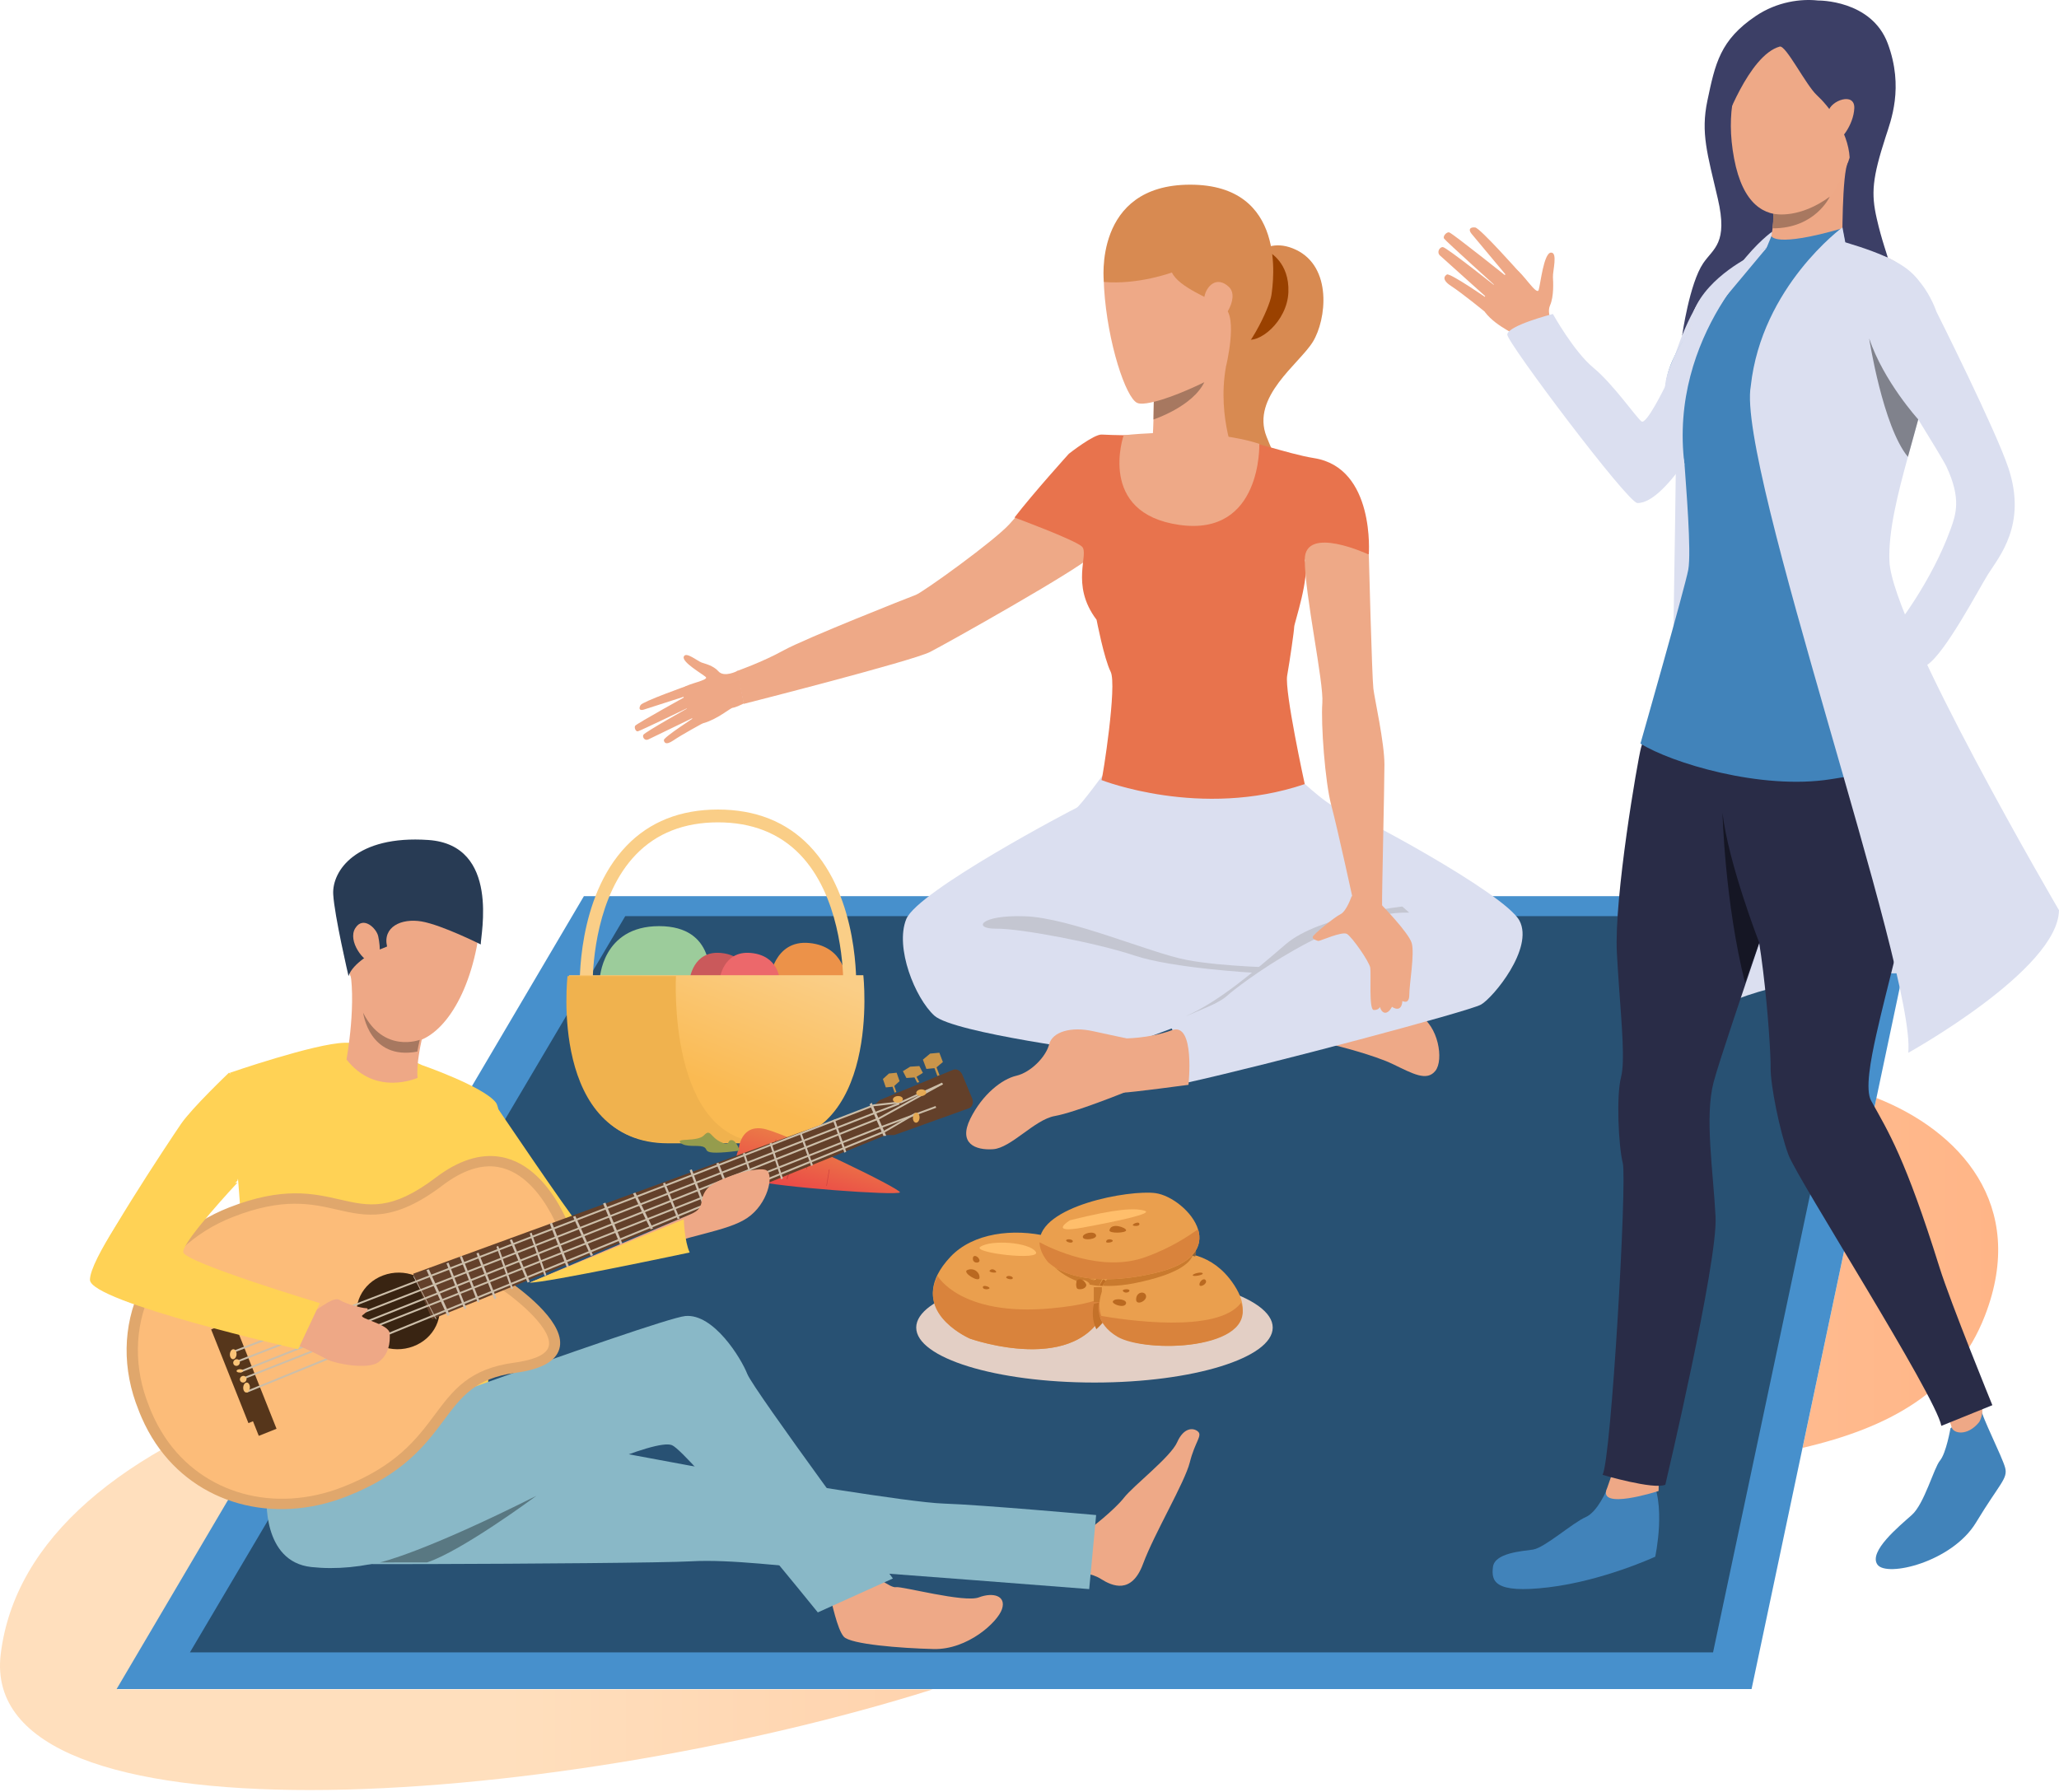 <svg width="618" height="538" viewBox="0 0 618 538" fill="none" xmlns="http://www.w3.org/2000/svg">
<path d="M92.913 537.316C37.315 537.31 -3.347 525.714 0.217 496.512C4.452 461.836 36.527 435.261 87.948 417.737L35.333 507.101H279.968C222.971 525.073 150.056 537.316 92.913 537.316ZM541.029 434.606L563.195 329.572C587.986 339.341 608.717 361.477 595.769 394.925C586.938 417.751 566.862 428.602 541.029 434.606Z" fill="url(#paint0_linear_68_2488)"/>
<path d="M576 269L525.727 507H35L175.256 269H576Z" fill="#4790CC"/>
<path d="M561 275L514.165 496H57L187.663 275H561Z" fill="#285173"/>
<path d="M242.911 283.063C232.233 282.03 231 294 231 294H254C254 294 253.589 284.09 242.911 283.063Z" fill="#EC9249"/>
<path d="M197.841 278C180.616 278 180 294 180 294H212.914C212.914 294 215.067 278 197.841 278Z" fill="#9CCC9B"/>
<path d="M216.321 286.046C207.965 285.297 207 294 207 294H225C225 294 224.678 286.795 216.321 286.046Z" fill="#CA595B"/>
<path d="M225.321 286.046C216.964 285.297 216 294 216 294H234C234 294 233.678 286.795 225.321 286.046Z" fill="#EC686B"/>
<path d="M177.876 295.147H253.122C253.044 288.968 251.859 268.688 240.137 256.524C233.948 250.102 225.659 246.846 215.5 246.846C205.334 246.846 197.041 250.109 190.852 256.538C179.119 268.716 177.949 288.975 177.876 295.147ZM256.895 299H174.105L174.027 297.153C173.979 296.035 173.033 269.48 188.062 253.872C195.009 246.659 204.241 243 215.5 243C226.759 243 235.991 246.659 242.937 253.872C257.967 269.48 257.02 296.035 256.973 297.153L256.895 299Z" fill="#FACE87"/>
<path d="M229.408 343.181H200.508C165.137 343.181 170.795 292.732 170.795 292.732H259.121C259.121 292.732 264.783 343.181 229.408 343.181Z" fill="url(#paint1_linear_68_2488)"/>
<path d="M230 343H200.582C164.579 343 170.338 293 170.338 293H202.889C202.889 293 200.085 343 230 343Z" fill="#F0B24E"/>
<path d="M221.698 344.994C221.698 344.994 218.158 352.253 225.858 354.308C233.558 356.362 269.07 358.94 270.144 357.92C269.72 356.5 237.644 341.051 229.944 338.997C222.244 336.942 221.698 344.994 221.698 344.994Z" fill="url(#paint2_linear_68_2488)"/>
<path d="M222 345.383C222 345.383 221.052 342.238 219.543 342.238C218.033 342.231 219.446 344.287 216.29 342.779C213.133 341.272 213.278 338.705 211.308 340.775C209.339 342.851 202.675 341.503 204.234 343.003C205.794 344.503 209.306 343.652 210.943 344.186C212.58 344.712 211.237 345.765 213.938 345.967C216.639 346.169 222 345.383 222 345.383Z" fill="#959C4D"/>
<path d="M227 347.042L226.17 350L226 349.958L226.829 347L227 347.042Z" fill="#CF433E"/>
<path d="M233 342.056L232.17 346L232 345.944L232.83 342L233 342.056Z" fill="#CF433E"/>
<path d="M238 349.07L236.34 354L236 353.93L237.66 349L238 349.07Z" fill="#CF433E"/>
<path d="M243 347.056L242.171 351L242 350.937L242.83 347L243 347.056Z" fill="#CF433E"/>
<path d="M249 351.07L248.17 356L248 355.93L248.83 351L249 351.07Z" fill="#CF433E"/>
<path d="M372.559 81.643C372.559 81.643 377.99 69.763 388.965 74.965C399.939 80.168 398.128 95.933 394.056 102.589C389.983 109.244 375.415 119.092 380.153 131.078C384.891 143.071 390.888 152.347 390.888 152.347C390.888 152.347 361.472 151.022 358.19 135.392C354.909 119.769 372.559 81.643 372.559 81.643Z" fill="#D88A51"/>
<path d="M401 313.862C401 313.862 412.2 316.597 418.129 319.451C424.058 322.305 428.239 324.683 430.823 321.437C433.407 318.185 431.735 307.798 425.806 304.622C419.877 301.454 401.886 311.288 401 313.862Z" fill="#EEA987"/>
<path d="M329.825 131.142C329.825 131.142 320.61 136.704 319.819 138.061C319.021 139.415 307.574 152.147 303.097 157.198C298.625 162.254 276.989 177.795 274.87 178.569C272.753 179.343 241.668 191.649 235.181 195.23C228.689 198.807 221.154 201.426 221.154 201.426L223.241 211.282C223.241 211.282 273.917 198.4 279.196 195.678C284.48 192.961 322.957 171.345 327.441 167.074C331.92 162.799 340.538 154.088 329.825 131.142Z" fill="#EEA987"/>
<path d="M332.244 231C332.244 231 324.195 242.031 323.101 242.495C322.007 242.96 275.436 267.411 271.998 275.916C268.559 284.429 274.655 299.597 280.437 304.86C286.22 310.123 332.244 316 332.244 316L440 275.609L378.737 231H332.244Z" fill="#DBDFF0"/>
<path d="M376.324 292C376.324 292 351.905 290.644 340.484 286.816C329.064 282.995 306.146 278.665 298.998 278.761C291.851 278.858 294.027 274.562 307.622 275.037C321.217 275.498 345.161 286.038 356.185 288.145C367.209 290.251 385 290.485 385 290.485L376.324 292Z" fill="#C4C6D1"/>
<path d="M421.77 272C421.77 272 396.065 274.698 385.929 283.413C375.794 292.122 366.232 300.229 356.787 304.614C347.342 308.999 426 274.589 426 274.589L421.77 272Z" fill="#C4C6D1"/>
<path d="M387.885 231.828C387.885 231.828 398.307 241.985 401.742 242.613C405.177 243.234 451.702 268.094 456.074 276.376C460.446 284.665 448.112 299.519 444.521 301.547C440.93 303.581 380.292 319.683 356.2 325C356.2 325 354.591 313.277 351 307.491C351 307.491 365.363 301.705 368.33 298.892C371.297 296.078 400.961 273.369 422.975 273.935L373.794 231L387.885 231.828Z" fill="#DBDFF0"/>
<path d="M356.716 325.632C356.716 325.632 339.786 327.926 336.769 328C336.769 328 330.327 320.969 337.095 311.711C337.095 311.711 344.706 311.825 351.746 309.241C358.787 306.663 356.716 325.632 356.716 325.632Z" fill="#EEA987"/>
<path d="M337.676 327.847C337.676 327.847 322.651 333.931 316.592 334.998C310.533 336.064 303.506 344.576 298.093 344.959C292.681 345.334 287.591 343.208 291.226 335.83C294.862 328.458 300.759 323.897 305.04 322.911C309.322 321.918 313.926 317.283 314.896 313.48C315.865 309.676 321.52 308.08 328.064 309.529C334.607 310.971 338 311.655 338 311.655L337.676 327.847Z" fill="#EEA987"/>
<path d="M380.936 75.685C380.936 75.685 387.045 78.742 386.706 87.681C386.366 96.612 377.605 103.512 373.808 101.692C370.01 99.879 380.936 75.685 380.936 75.685Z" fill="#9A4100"/>
<path d="M344.842 130.759C344.842 130.759 333.028 130.63 330.698 130.444C328.369 130.258 320.813 136.208 320.813 136.208C320.813 136.208 310.125 148.027 304.497 155.344C304.497 155.344 322.219 161.897 324.681 164.009C327.142 166.121 321.047 175.379 329.135 186.047C329.135 186.047 331.362 197.646 333.355 201.634C335.348 205.622 330.964 233.452 330.613 234.154C330.613 234.154 360.432 245.939 391.613 235.364C391.613 235.364 385.517 207.498 386.338 202.808C387.159 198.119 388.447 189.212 388.447 188.152C388.447 187.1 393.253 173.152 391.613 167.997L410.837 166.472C410.837 166.472 412.829 140.446 394.426 137.518C386.139 136.201 374.616 131.661 368.404 131.661C362.19 131.661 344.842 130.759 344.842 130.759Z" fill="#E8734D"/>
<path d="M410.843 166.469C410.843 166.469 411.777 202.969 412.211 206.716C412.562 209.743 415.532 222.851 415.532 229.527C415.532 236.211 414.712 269.97 414.829 271.962C414.829 271.962 409.672 274.073 406.507 271.962C406.507 271.962 401.419 248.536 399.567 241.67C397.715 234.805 396.426 217.223 396.895 211.008C397.363 204.8 391.62 178.543 391.62 167.993C391.62 157.444 410.843 166.469 410.843 166.469Z" fill="#EEA987"/>
<path d="M342.241 62.108C342.241 62.108 330.362 69.919 331.38 86.433C332.398 102.954 337.942 119.467 341.336 120.943C344.73 122.411 358.61 116.234 361.475 114.721C364.718 113.002 370.903 107.555 372.034 105.631C373.166 103.707 385.121 77.495 373.581 67.539C362.041 57.59 356.044 57.133 342.241 62.108Z" fill="#EEA987"/>
<path d="M370.072 135.654C370.072 135.654 364.075 120.153 369.506 104.088C374.936 88.024 346.312 116.986 346.312 116.986C346.312 116.986 346.323 118.47 346.31 120.621C346.299 122.148 346.271 124.017 346.217 125.924C346.118 129.498 345.916 133.207 345.521 135.091C344.615 139.385 370.072 135.654 370.072 135.654Z" fill="#EEA987"/>
<path d="M337.259 130.651C337.259 130.651 329.141 154.046 353.992 157.56C378.842 161.082 377.977 133.24 377.977 133.24C377.977 133.24 363.838 127.948 337.259 130.651Z" fill="#EEA987"/>
<path d="M351.745 81.798C351.745 81.798 341.557 85.538 331.321 84.631C331.321 84.631 327.987 55.436 357.233 55.436C386.479 55.436 382.179 84.624 381.614 88.584C381.048 92.545 374.235 106.765 367.971 110.063C367.971 110.063 371.657 95.036 367.471 92.317C363.285 89.605 353.894 86.322 351.745 81.798Z" fill="#D88A51"/>
<path d="M405.692 269C405.692 269 404.182 273.515 402.348 274.417C400.513 275.311 394.097 280.531 394.005 281.242C393.912 281.953 395.188 282.32 395.661 282.439C396.135 282.559 402.821 279.446 404.3 280.347C405.779 281.242 410.986 288.61 411.282 290.525C411.578 292.441 410.809 303.042 412.288 303.162C413.767 303.282 414.182 302.26 414.182 302.26C414.182 302.26 414.596 304 415.779 304C416.963 304 417.791 302.204 417.791 302.204C417.791 302.204 420.631 304.359 420.927 300.464C420.927 300.464 422.998 301.725 422.998 298.548C422.998 295.379 424.654 286.151 423.708 283.038C422.761 279.925 414.655 271.599 414.655 271.599L405.692 269Z" fill="#EEA987"/>
<path d="M361.472 89.159C362.068 85.837 365.206 82.708 368.825 86.105C372.447 89.494 366.337 97.979 363.734 97.525C361.133 97.078 360.681 93.569 361.472 89.159Z" fill="#EEA987"/>
<path d="M346.218 125.92H346.22C346.22 125.92 357.91 122.076 361.474 114.722C361.474 114.722 352.701 119.11 346.31 120.618C346.3 122.149 346.272 124.02 346.218 125.92Z" fill="#A77860"/>
<path d="M382 398.497C382 407.609 358.047 415 328.5 415C298.953 415 275 407.609 275 398.497C275 389.384 298.953 382 328.5 382C358.047 382 382 389.384 382 398.497Z" fill="#E3CFC5"/>
<path d="M332.987 388.064C332.936 389.124 332.732 390.219 332.362 391.334C332.302 391.519 332.238 391.703 332.169 391.881C331.214 394.419 329.923 396.499 328.389 398.195C316.769 411.015 291.146 401.786 291.146 401.786C291.146 401.786 275.273 394.85 281.411 382.598C282.251 380.916 283.502 379.144 285.262 377.27C298.86 362.808 333.779 371.756 332.987 388.064Z" fill="#EA9F4E"/>
<path d="M333 388.367C332.94 389.576 332.675 390.833 332.182 392.116C323.996 413.464 291.149 401.843 291.149 401.843C291.149 401.843 275.272 395.031 281.411 383C281.411 383 288.186 395.206 315.433 392.734C325.492 391.827 330.582 390.134 333 388.367Z" fill="#D9833C"/>
<path d="M328.301 390.831H330.715V386.382H328.301V390.831Z" fill="#C97A2E"/>
<path d="M329.052 399C327.81 396.418 327.813 393.742 328.316 391.388C328.849 391.261 329.352 391.134 329.825 391C329.614 392.171 329.596 393.562 330.063 395.027C330.27 395.676 330.575 396.345 331 397.013C330.395 397.729 329.744 398.385 329.052 399Z" fill="#C47129"/>
<path d="M294.229 374.263C291.576 376.049 312.868 378.556 310.867 375.72C308.865 372.878 297.519 372.049 294.229 374.263Z" fill="#FFBE6B"/>
<path d="M290.338 381.228C288.634 381.941 293.925 385.198 293.998 383.531C294.071 381.856 292.26 380.429 290.338 381.228Z" fill="#BA6920"/>
<path d="M297.06 381.363C296.593 381.918 299 382.223 299 381.805C299 381.387 297.781 380.503 297.06 381.363Z" fill="#BA6920"/>
<path d="M292.018 377.592C291.766 379.412 294.306 379.307 293.969 378.189C293.633 377.078 292.171 376.481 292.018 377.592Z" fill="#BA6920"/>
<path d="M302.003 383.44C301.921 383.763 303.692 384.345 303.973 383.729C304.255 383.117 302.214 382.598 302.003 383.44Z" fill="#BA6920"/>
<path d="M295.002 386.328C294.933 387.23 296.943 387.096 296.999 386.669C297.054 386.243 295.057 385.604 295.002 386.328Z" fill="#BA6920"/>
<path d="M325.096 381.456C324.287 383.201 328.852 384.984 328.996 383.364C329.14 381.739 325.674 380.211 325.096 381.456Z" fill="#DF873E"/>
<path d="M323.185 386.605C323.525 387.519 327.247 386.813 325.566 384.841C323.885 382.869 322.484 384.741 323.185 386.605Z" fill="#BA6920"/>
<path d="M354.755 403.845C347.068 404.439 339.096 403.291 335.589 400.995C332.366 398.887 330.883 396.456 330.308 394.214C329.276 390.175 331.17 386.724 331.17 386.724C332.221 381.199 354.392 368.373 367.647 382.205C368.647 383.252 369.596 384.448 370.483 385.812C371.458 387.311 372.128 388.709 372.531 389.999C375.307 398.928 365.298 403.028 354.755 403.845Z" fill="#EA9F4E"/>
<path d="M335.32 401.212C332.074 399.255 330.58 396.997 330 394.914C337.146 396.175 365.576 400.528 372.528 391C377.362 405.339 343.696 406.261 335.32 401.212Z" fill="#D9833C"/>
<path d="M334.346 382C333.426 381.968 332.504 381.942 331.571 381.923C329.806 379.141 326.761 376.769 323 374.955L358.419 374C358.419 374 359.485 375.308 358.729 377.154C356.651 376.583 354.523 376.333 352.409 376.333C345.379 376.333 338.527 379.096 334.346 382Z" fill="#8D623A"/>
<path d="M332.611 384C332.44 383.317 332.236 382.651 332 382C332.672 382.024 333.337 382.056 334 382.096C333.475 382.731 333.009 383.365 332.611 384Z" fill="#C78953"/>
<path d="M329.879 386C328.863 385.904 327.904 385.764 327 385.585C327.054 385.374 326.928 385.119 326.524 384.819C325.952 384.398 325.409 384.225 324.952 384.225C324.455 384.225 324.059 384.429 323.837 384.742C315.351 381.825 313 375.3 313 375.3L323.818 375C327.485 376.807 330.453 379.169 332.174 381.94C332.493 382.457 332.77 382.987 333 383.529C332.788 383.721 332.59 383.919 332.408 384.11C332.054 383.702 331.668 383.408 331.249 383.28C331.249 383.28 330.574 384.327 329.879 386ZM326.377 380.248C325.981 380.248 325.661 380.433 325.521 380.854C324.966 382.527 327.076 384.232 328.339 384.232C328.821 384.232 329.18 383.983 329.218 383.389C329.32 381.786 327.527 380.248 326.377 380.248Z" fill="#C97A2E"/>
<path d="M330.921 386C330.608 385.982 330.3 385.964 330 385.941C330.549 384.747 331.084 384 331.084 384C331.415 384.091 331.72 384.301 332 384.592C331.473 385.093 331.104 385.572 330.921 386Z" fill="#BF6E24"/>
<path d="M328.068 384C326.737 384 324.511 382.716 325.096 381.457C325.244 381.139 325.581 381 325.999 381C327.212 381 329.103 382.159 328.996 383.365C328.956 383.813 328.577 384 328.068 384Z" fill="#C57229"/>
<path d="M325.989 386C324.912 385.671 323.918 385.249 323 384.761C323.21 384.3 323.584 384 324.053 384C324.486 384 324.999 384.254 325.539 384.873C325.921 385.315 326.04 385.69 325.989 386Z" fill="#BA6920"/>
<path d="M332.716 386C332.127 386 331.556 385.98 331 385.954C331.226 385.339 331.683 384.652 332.334 383.932C332.513 383.736 332.706 383.533 332.914 383.336C333.441 382.819 334.057 382.302 334.752 381.785C338.738 378.821 345.271 376 351.974 376C353.989 376 356.019 376.255 358 376.838C357.073 379.259 353.27 382.59 340.724 385.136C337.759 385.738 335.1 386 332.716 386Z" fill="#C97A2E"/>
<path d="M346.844 382.096C322.41 387.85 314.41 378.728 314.41 378.728C312.776 376.656 312.037 374.745 312.001 372.988C311.775 361.997 339.058 357.062 346.844 358.147C351.562 358.805 358.019 363.74 359.626 369.131C361.096 374.052 358.512 379.351 346.844 382.096Z" fill="#EA9F4E"/>
<path d="M346.843 382.079C322.409 387.884 314.409 378.682 314.409 378.682C312.775 376.592 312.036 374.664 312 372.891C315.586 374.812 330.599 382.107 343.769 377.354C351.785 374.466 356.656 370.999 359.626 369C361.096 373.965 358.512 379.311 346.843 382.079Z" fill="#D9833C"/>
<path d="M321.162 366.283C321.162 366.283 314.281 370.447 325.071 368.466C335.861 366.479 346.458 364.198 343.495 363.404C340.533 362.609 335.52 362.713 321.162 366.283Z" fill="#FFBE6B"/>
<path d="M334.05 390.573C333.527 391.426 337.255 392.791 337.923 391.411C338.589 390.039 334.719 389.49 334.05 390.573Z" fill="#BA6920"/>
<path d="M341.001 390.006C340.942 392.031 344.199 390.583 343.99 389.023C343.782 387.462 341.07 387.609 341.001 390.006Z" fill="#BA6920"/>
<path d="M337.011 387.429C337.372 388.329 339 388.046 339 387.397C339 386.754 336.831 386.986 337.011 387.429Z" fill="#BA6920"/>
<path d="M358.009 382.834C358.187 383.295 361.405 382.702 360.957 382.183C360.511 381.663 357.83 382.369 358.009 382.834Z" fill="#BA6920"/>
<path d="M360.009 385.669C360.15 386.599 362.464 385.379 361.916 384.355C361.368 383.337 359.869 384.74 360.009 385.669Z" fill="#BA6920"/>
<path d="M333.004 369.306C332.84 370.308 337.988 370.152 338 369.306C338.013 368.453 333.405 366.852 333.004 369.306Z" fill="#BA6920"/>
<path d="M325.009 371.384C325.221 372.528 329.573 371.961 328.936 370.651C328.3 369.34 324.797 370.229 325.009 371.384Z" fill="#BA6920"/>
<path d="M332 372.768C331.978 373.189 333.832 373 333.991 372.504C334.151 372.007 332.065 371.573 332 372.768Z" fill="#BA6920"/>
<path d="M320.007 372.291C319.866 372.798 321.773 373.378 321.985 372.673C322.197 371.967 320.149 371.778 320.007 372.291Z" fill="#BA6920"/>
<path d="M340.017 367.781C340.236 368.098 342.201 368.165 341.983 367.33C341.764 366.5 339.798 367.458 340.017 367.781Z" fill="#BA6920"/>
<path d="M324 472.273C324 472.273 327.197 471.91 330.486 473.988C333.777 476.067 339.639 478.708 343.077 469.44C346.514 460.18 355.597 445.04 357.124 438.922C358.653 432.803 360.97 430.944 359.565 429.709C358.16 428.474 355.288 428.461 353.325 432.906C351.363 437.358 340.261 445.877 337.345 449.595C334.43 453.313 327.319 458.787 327.319 458.787L324 472.273Z" fill="#EEA987"/>
<path d="M261.372 472C261.372 472 267.194 476.77 268.921 476.426C270.647 476.075 289.409 481.149 293.775 479.495C298.141 477.841 302.053 479.039 300.744 483.001C299.434 486.964 290.363 495.246 280.232 494.994C270.101 494.743 255.302 493.552 253.267 491.297C251.233 489.034 249.648 480.646 249.022 478.86C248.396 477.08 261.372 472 261.372 472Z" fill="#EEA987"/>
<path d="M329 454.775L326.919 477C326.919 477 261.367 471.866 248.7 471.091C236.033 470.33 219.389 467.977 207.397 468.662C199.736 469.105 158.222 469.409 128.63 469.486C123.4 469.499 118.535 469.499 114.304 469.499H114.29C104.955 469.499 98.671 469.437 98.151 469.354C96.07 469.015 77.908 437.428 159.501 431C159.501 431 211.094 440.888 220.556 442.279C230.017 443.662 272.655 451.011 283.354 451.336C294.038 451.661 329 454.775 329 454.775Z" fill="#89B8C7"/>
<path d="M93 388H38C39.713 383.713 40.74 381.082 40.74 381.082C40.908 380.376 41.088 379.685 41.278 379H92.731L93 388Z" fill="#3C6399"/>
<path d="M126.625 319.706C126.625 319.706 144.986 326.061 148.798 330.91C152.609 335.766 146.141 378.157 146.141 378.157L146.603 420.431C146.603 420.431 103.182 442.612 79.856 444C79.856 444 73.388 411.424 73.619 396.87C73.85 382.316 71.31 352.282 71.31 352.282C71.31 352.282 73.619 329.183 69 322.02C69 322.02 94.406 313.24 103.414 313.006C112.421 312.778 126.625 319.706 126.625 319.706Z" fill="#FFD255"/>
<path d="M68.718 322C68.718 322 57.595 332.586 54.311 337.397C50.629 342.793 27.311 377.895 28.016 381.867C28.72 385.838 32.066 389.114 42.81 392.053C53.554 394.986 89.483 405 89.483 405L96 391.014C96 391.014 58.661 380.91 54.61 378.281C50.559 375.652 71.255 354.425 71.255 354.425C71.255 354.425 79.655 328.078 68.718 322Z" fill="#FFD255"/>
<path d="M148.262 331.012C148.262 331.012 170.841 364.479 173.723 367.612C176.604 370.739 156.094 377 156.094 377C156.094 377 145.585 355.535 142.872 354.009C140.16 352.477 139.242 330.416 148.262 331.012Z" fill="#FFD255"/>
<path d="M80.044 449.072C80.044 449.072 78.518 468.782 93.465 470.381C108.412 471.981 124.874 467.408 146.421 455.977C167.971 444.546 196.77 431.741 201.687 433.799C206.603 435.857 245.465 484 245.465 484L268 473.813C268 473.813 226.149 417.165 224.309 412.448C222.469 407.731 214.19 394.222 205.683 395.035C197.174 395.842 80 438.865 80 438.865L80.044 449.072Z" fill="#89B8C7"/>
<path d="M129.843 253.284C138.344 254.076 146.849 265.257 143.083 284.251C139.317 303.252 129.729 314.06 120.941 312.918C112.153 311.768 109.662 304.057 105.257 293.118C100.854 282.179 100.928 263.184 105.399 259.845C109.87 256.506 113.75 251.791 129.843 253.284Z" fill="#EEA886"/>
<path d="M127 310.308C127 310.308 126.749 311.243 126.455 312.679C126.225 313.744 125.953 315.07 125.743 316.506C125.366 318.898 125.115 321.509 125.345 323.536C125.345 323.536 112.735 329.281 104 318.011C104 318.011 107.31 300.145 104.65 289.267C102.01 278.368 127 310.308 127 310.308Z" fill="#EEA886"/>
<path d="M144.298 283.496C144.298 283.496 132.612 277.636 126.53 276.594C120.447 275.559 114.799 278.23 116.177 284.117L112.504 285.615C112.504 285.615 105.786 289.073 104.612 293C104.612 293 100.372 274.876 100.015 268.45C99.625 261.424 106.88 250.643 128.571 252.141C150.262 253.646 144.188 280.908 144.298 283.496Z" fill="#283B54"/>
<path d="M113.523 281.057C113.025 278.669 109.004 274.77 106.625 278.629C104.246 282.489 109.242 289 111.858 289C114.475 289 114.236 284.474 113.523 281.057Z" fill="#EEA886"/>
<path d="M166.859 362.995C161.828 353.634 150.616 339.942 132.186 354.09C105.983 374.204 103.177 350.344 70.385 363.326C47.202 372.507 34.375 397.065 44.498 422.263L44.859 423.208C46.141 426.402 47.676 429.32 49.429 431.962C61.51 450.187 83.865 455.36 104.112 447.338C136.904 434.356 129.183 413.524 154.674 410.075C183.484 406.17 150.352 384.296 150.352 384.296L170 370.128C170 370.128 168.979 366.948 166.859 362.995Z" fill="#FCBC79"/>
<path d="M147.387 384.907L149.194 386.085C155.965 390.508 166.153 399.355 164.657 404.281C163.775 407.182 158.602 408.456 154.418 409.021C140.812 410.84 136.019 417.255 130.471 424.696C125.104 431.882 119.02 440.032 102.875 446.35C82.34 454.384 60.93 448.431 49.598 431.544C47.961 429.105 46.529 426.432 45.342 423.607C45.269 423.428 45.195 423.256 45.124 423.077L44.75 422.112C35.356 399.01 46.182 374.579 69.935 365.285C84.99 359.394 93.566 361.351 101.132 363.087C109.873 365.085 118.13 366.973 132.849 355.811C138.793 351.298 144.375 349.445 149.438 350.299C157.038 351.581 162.307 358.615 165.391 364.279C166.451 366.236 167.235 368.006 167.745 369.26C167.882 369.598 168 369.894 168.097 370.149L160.357 375.668L147.387 384.907ZM168.385 362.777C164.985 356.521 159.069 348.749 150.2 347.254C144.116 346.228 137.597 348.315 130.822 353.455C117.456 363.59 110.674 362.04 102.088 360.076C94.023 358.23 84.879 356.142 68.779 362.439C56.73 367.152 47.262 375.785 42.121 386.74C36.806 398.06 36.627 411.061 41.613 423.318L41.986 424.282C42.166 424.723 42.354 425.164 42.545 425.598C43.74 428.327 45.148 430.903 46.742 433.28C58.924 451.435 81.948 457.836 104.031 449.196C121.135 442.499 127.814 433.549 133.181 426.363C138.461 419.287 142.632 413.7 154.722 412.08C162.319 411.068 166.742 408.677 167.864 404.97C170.085 397.653 157.865 388.173 152.975 384.728L172 371.176L171.662 370.135C171.646 370.087 171.493 369.618 171.196 368.847C170.689 367.524 169.761 365.305 168.385 362.777Z" fill="#E0A76C"/>
<path d="M79.958 421.228L68.326 392L63 394.127L64.743 398.51L63.373 399.057L72.054 420.863L74.562 427.171L75.931 426.617L77.674 431L83 428.873L79.958 421.228Z" fill="#56361B"/>
<path d="M281.989 322.736L281.098 320.381L283 318.787L281.945 316L279.177 316.256L277 318.074L278.055 320.862L280.474 320.637L281.366 323L281.677 322.864L281.989 322.736Z" fill="#C9954A"/>
<path d="M277 322.047L275.945 320L273.178 320.188L273.156 320.206L271 321.529L272.055 323.576L274.474 323.412L275.294 325L275.438 324.959L275.917 324.812L275.098 323.218L277 322.047Z" fill="#C9954A"/>
<path d="M270 324.525L269.121 322L266.814 322.239L266.795 322.254L265 323.886L265.879 326.411L267.896 326.208L268.519 328L269.038 327.761L268.414 325.969L270 324.525Z" fill="#C9954A"/>
<path d="M131.26 389.096C128.523 383.263 121.337 380.471 114.981 382.847C108.625 385.229 105.454 391.901 107.741 397.906C110.48 403.74 117.667 406.532 124.021 404.149C130.375 401.774 133.545 395.102 131.26 389.096Z" fill="#392412"/>
<path d="M290.866 332.656L268.67 340.623C268.503 340.684 268.326 340.718 268.146 340.718L267.415 340.725L266.481 340.732L266.163 340.739C266.094 340.739 266.024 340.739 265.955 340.752L265.77 340.793C265.705 340.807 265.642 340.827 265.58 340.854L259.647 343.256L259.016 343.514L254.53 345.333L253.901 345.591L251.481 346.568L250.852 346.826L244.359 349.459L243.731 349.717L243.641 349.751L243.01 350.009L235.796 352.934L235.168 353.192L227.956 356.117L227.324 356.368L220.113 359.299L219.485 359.55L212.27 362.475L211.642 362.733L204.128 365.78L203.496 366.038L195.982 369.085L195.353 369.343L186.751 372.831L186.12 373.089L177.518 376.577L176.886 376.835L170.686 379.346L170.055 379.604L163.855 382.122L163.224 382.373L158.717 384.198L158.086 384.456L153.823 386.187L153.192 386.445L148.773 388.236L148.144 388.494L144.068 390.143L143.44 390.401L139.362 392.05L138.733 392.308L134.658 393.964L134.027 394.222L129.716 395.966L129.638 396L124 382.346L124.08 382.319L128.453 380.717L129.092 380.486L133.228 378.98L133.867 378.742L138.002 377.229L138.641 376.998L142.775 375.492L143.414 375.254L147.897 373.619L148.536 373.388L152.863 371.807L153.503 371.569L158.075 369.9L158.714 369.669L165.007 367.375L165.646 367.138L171.936 364.844L172.575 364.606L181.305 361.424L181.942 361.186L190.67 357.996L191.309 357.766L198.933 354.983L199.573 354.752L207.197 351.963L207.836 351.733L215.153 349.059L215.791 348.828L223.108 346.154L223.747 345.923L231.064 343.25L231.702 343.019L239.021 340.345L239.66 340.114L239.751 340.08L240.389 339.85L246.977 337.44L247.616 337.21L250.069 336.314L250.708 336.076L255.261 334.414L255.898 334.183L261.921 331.984L262.1 331.903L262.262 331.808L262.424 331.679L262.657 331.468L263.342 330.858L263.876 330.376C264.01 330.261 264.158 330.165 264.323 330.098L286.1 321.119C287.101 320.705 288.351 321.404 288.871 322.667L291.774 329.69C292.295 330.96 291.885 332.296 290.866 332.656Z" fill="#63402A"/>
<path d="M231 343.249L234.468 354L235 353.721L231.54 343L231 343.249Z" fill="#CEBFAE"/>
<path d="M244 349.739L243.455 350L240 340.234L240.554 340L244 349.739Z" fill="#CEBFAE"/>
<path d="M254 345.729L253.436 346L250 336.25L250.573 336L254 345.729Z" fill="#CEBFAE"/>
<path d="M266 340.934L265.637 340.942C265.558 340.942 265.478 340.942 265.4 340.956L265.188 341L261 331.466L261.184 331.364L261.369 331.226L261.635 331L266 340.934Z" fill="#CEBFAE"/>
<path d="M223 346.243L226.479 357L227 356.736L223.527 346L223 346.243Z" fill="#CEBFAE"/>
<path d="M215 349.237L219.366 360L220 359.742L215.644 349L215 349.237Z" fill="#CEBFAE"/>
<path d="M207 351.259L211.38 363L212 362.719L207.63 351L207 351.259Z" fill="#CEBFAE"/>
<path d="M199 355.225L203.394 366L204 365.749L199.616 355L199 355.225Z" fill="#CEBFAE"/>
<path d="M190 358.226L195.289 369L196 368.755L190.722 358L190 358.226Z" fill="#CEBFAE"/>
<path d="M181 361.26L186.306 374L187 373.726L181.704 361L181 361.26Z" fill="#CEBFAE"/>
<path d="M172 365.233L177.322 377L178 376.753L172.688 365L172 365.233Z" fill="#CEBFAE"/>
<path d="M165 367.267L170.335 381L171 380.71L165.675 367L165 367.267Z" fill="#CEBFAE"/>
<path d="M159.553 370L159 370.243L163.455 383L164 382.743L159.553 370Z" fill="#CEBFAE"/>
<path d="M153 372.233L158.354 385L159 384.747L153.656 372L153 372.233Z" fill="#CEBFAE"/>
<path d="M149 374.23L153.469 387L154 386.743L149.54 374L149 374.23Z" fill="#CEBFAE"/>
<path d="M143 376.251L148.369 390L149 389.727L143.639 376L143 376.251Z" fill="#CEBFAE"/>
<path d="M138 377.241L143.377 391L144 390.731L138.632 377L138 377.241Z" fill="#CEBFAE"/>
<path d="M134.625 379L134 379.238L139.384 393L140 392.734L134.625 379Z" fill="#CEBFAE"/>
<path d="M128 381.235L134.289 395L135 394.737L128.722 381L128 381.235Z" fill="#CEBFAE"/>
<path d="M124 383.058L130.808 396L131 395.942L124.191 383L124 383.058Z" fill="#CEBFAE"/>
<path d="M270.549 331.131L283 325.505L282.761 325L270.404 330.585L262.258 331.49L70 405.482L70.204 406L262.383 332.043L270.549 331.131Z" fill="#CCBEA9"/>
<path d="M270 331.518L269.796 331L262.437 333.843L71 408.482L71.206 409L262.642 334.36L270 331.518Z" fill="#CCBEA9"/>
<path d="M283 325.487L282.715 325L263.72 335.448L72 411.478L72.21 412L263.949 335.963L283 325.487Z" fill="#CCBEA9"/>
<path d="M281 332.512L280.801 332L264.361 338.07L73 413.488L73.212 414L264.566 338.589L281 332.512Z" fill="#CCBEA9"/>
<path d="M275 334.406L274.72 334L265.265 339.434L74 417.475L74.214 418L265.508 339.952L275 334.406Z" fill="#CCBEA9"/>
<path d="M275.938 334.905C275.746 334.147 275.172 333.794 274.653 334.124L274.637 334.132C274.555 334.192 274.481 334.259 274.413 334.334C274.358 334.402 274.308 334.47 274.262 334.552L274.182 334.703C274.145 334.785 274.114 334.868 274.088 334.958C274.036 335.131 274.006 335.326 274 335.514L274.001 335.664C274.006 335.807 274.026 335.95 274.061 336.092C274.251 336.844 274.817 337.197 275.33 336.889L275.346 336.874C275.865 336.551 276.129 335.664 275.938 334.905Z" fill="#E6AA54"/>
<path d="M276.996 328.925L277.02 328.92C277.796 328.699 278.194 328.112 277.907 327.605C277.62 327.098 276.757 326.862 275.98 327.083L275.957 327.088L275.781 327.148C275.27 327.354 274.971 327.73 275.002 328.107L275.004 328.117C275.009 328.172 275.022 328.222 275.04 328.272L275.067 328.342L275.094 328.398L275.177 328.513C275.215 328.563 275.259 328.608 275.309 328.649C275.368 328.699 275.433 328.744 275.506 328.784C275.87 328.985 276.379 329.055 276.871 328.955L276.996 328.925Z" fill="#E6AA54"/>
<path d="M268.98 329.083L268.956 329.088C268.196 329.313 267.81 329.895 268.093 330.396C268.377 330.898 269.225 331.133 269.995 330.923L270.02 330.918C270.798 330.702 271.194 330.111 270.906 329.604C270.62 329.098 269.758 328.862 268.98 329.083Z" fill="#E6AA54"/>
<path d="M69.062 407.095C69.254 407.854 69.829 408.207 70.346 407.875C70.865 407.552 71.129 406.669 70.938 405.91C70.747 405.15 70.171 404.797 69.654 405.119C69.136 405.452 68.871 406.336 69.062 407.095Z" fill="#FAC478"/>
<path d="M70.062 409.393C70.253 409.906 70.828 410.134 71.346 409.92C71.865 409.698 72.129 409.109 71.938 408.603C71.746 408.097 71.171 407.862 70.653 408.084C70.135 408.298 69.871 408.887 70.062 409.393Z" fill="#FAC478"/>
<path d="M71.062 411.698C71.254 411.951 71.829 412.069 72.346 411.958C72.865 411.851 73.129 411.556 72.938 411.303C72.746 411.047 72.171 410.933 71.653 411.04C71.135 411.151 70.871 411.446 71.062 411.698Z" fill="#FAC478"/>
<path d="M72.062 414.394C72.254 414.9 72.829 415.135 73.347 414.921C73.865 414.699 74.129 414.109 73.938 413.603C73.746 413.097 73.171 412.862 72.653 413.084C72.136 413.298 71.871 413.888 72.062 414.394Z" fill="#FAC478"/>
<path d="M73.062 417.095C73.254 417.854 73.828 418.207 74.346 417.875C74.864 417.542 75.129 416.669 74.938 415.9C74.746 415.142 74.171 414.799 73.653 415.121C73.135 415.453 72.871 416.326 73.062 417.095Z" fill="#FAC478"/>
<path d="M88.815 394.411C88.815 394.411 91.765 394.941 94.161 393.634C96.558 392.326 100.247 389.096 101.977 390.241C103.708 391.386 108.706 392.694 109.815 392.673C110.923 392.651 110.231 393.775 108.798 394.793C107.364 395.81 116.811 397.394 116.97 400.263C117.13 403.132 116.73 406.51 113.596 408.878C110.462 411.246 100.544 409.309 98.375 408.143C96.207 406.984 86.042 401.606 81.922 401.945C77.803 402.284 88.815 394.411 88.815 394.411Z" fill="#EEA886"/>
<path d="M96 391.173C96 391.173 55.347 378.911 54.994 375.849C54.643 372.78 71.265 355 71.265 355L41.517 357.96C41.517 357.96 27 378.115 27 384.164C27 390.826 89.486 405 89.486 405L96 391.173Z" fill="#FFD255"/>
<path d="M159 385C159 385 176.637 382.231 191.658 376.394C206.679 370.556 218.206 369.717 224.324 365.565C230.441 361.412 232.273 352.945 230.154 351.365C228.034 349.785 214.905 353.645 212.184 356.909C209.463 360.181 212.046 362.453 207.308 364.46C202.57 366.473 159 385 159 385Z" fill="#EEA886"/>
<path d="M205.234 366C205.234 366 205.437 372.607 207 375.958C207 375.958 163.46 385.205 159 384.997L205.234 366Z" fill="#FFD255"/>
<path d="M161 449C160.317 449.499 138.552 465.578 128.199 468.987C123.016 469 118.194 469 114 469C114.571 468.874 127.126 465.997 161 449Z" fill="#597882"/>
<path d="M126 312.124C125.758 313.109 125.473 314.335 125.253 315.662C110.8 318.362 109 304 109 304C115.15 316.304 126 312.124 126 312.124Z" fill="#A77860"/>
<path d="M456.127 81.832C456.127 81.832 444.268 68.451 442.765 68.277C441.26 68.111 440.606 68.858 441.665 70.162C442.724 71.459 452.765 83.453 452.765 83.453C452.765 83.453 436.186 70.192 434.988 69.763C434.287 69.514 432.94 70.878 433.446 71.632C433.951 72.386 449.66 86.552 449.66 86.552C449.66 86.552 434.158 74.203 433.05 74.165C432.081 74.135 431.132 75.711 432.221 76.713C433.31 77.716 447.073 90.057 447.073 90.057C447.073 90.057 435.246 81.84 434.28 82.398C433.689 82.745 432.475 83.868 435.591 85.881C438.708 87.901 445.574 93.495 445.574 93.495L456.127 81.832Z" fill="#EEA886"/>
<path d="M467.452 99.541C467.452 99.541 463.816 94.866 465.236 91.674C466.443 88.954 466.186 84.556 466.109 83.207C466.006 81.394 467.632 75.662 465.49 75.827C463.347 75.992 462.385 85.148 461.826 87.036C461.266 88.916 456.852 81.604 455.046 80.967C453.239 80.337 442.153 89.096 445.734 93.727C449.314 98.357 456.054 100.717 456.53 101.669C457.005 102.62 459.008 105.146 459.008 105.146L467.452 99.541Z" fill="#EEA886"/>
<path d="M545.678 0.154C545.678 0.154 561.707 -0.125 566.615 13.088C571.517 26.3 567.498 36.313 565.967 41.073C561.954 53.505 561.568 58.034 563.299 65.604C564.822 72.313 566.27 75.792 568.056 82.072C569.842 88.344 566.712 87.603 566.429 88.057C566.146 88.503 504.895 100.688 504.895 100.688C504.895 100.688 507.082 85.088 511.219 78.999C514.256 74.526 518.724 73.07 515.59 59.618C512.455 46.175 510.43 39.927 512.462 30.24C514.814 19.026 516.293 12.013 526.992 4.802C533.442 0.456 540.625 -0.411 545.678 0.154Z" fill="#3C3F66"/>
<path d="M506.151 138C501.739 144.383 495.99 151.125 491.444 150.991C488.511 150.901 452.353 102.819 452.405 100.435C452.465 97.737 466.092 94.239 466.092 94.239C466.092 94.239 472.391 105.57 478.259 110.391C484.13 115.219 491.217 125.444 492.693 126.505C494.169 127.574 499.756 116.056 499.756 116.056C501.627 110.488 503.986 100.629 509.331 91.541C514.678 82.46 526.404 78.663 526.404 78.663C548.972 89.231 512.964 126.879 512.964 126.879C512.964 126.879 508.254 135.078 506.151 138Z" fill="#DBDFF0"/>
<path d="M531.89 69.549C531.89 69.549 513.826 82.14 507.385 112.742C507.385 112.742 524.67 80.182 530.23 74.414C530.23 74.414 532.572 72.253 531.89 69.549Z" fill="#DBDFF0"/>
<path d="M503.266 120.531C503.266 120.531 502.368 191.766 501.873 208.193C501.378 224.613 523.319 169.046 523.319 169.046C523.319 169.046 512.644 134.013 503.266 120.531Z" fill="#DBDFF0"/>
<path d="M594 293.268C594 293.268 543.276 286.932 511.932 304.233C480.587 321.541 541.809 252 541.809 252C541.809 252 593.615 273.313 594 293.268Z" fill="#DBDFF0"/>
<path d="M482.42 446.826C482.42 446.826 479.628 453.815 475.875 455.428C472.122 457.042 463.557 464.625 460.161 465.132C456.764 465.632 448.625 466.138 448.105 470.358C447.586 474.585 448.398 478.441 464.807 476.469C481.215 474.498 496.804 467.279 496.804 467.279C496.804 467.279 500.372 450.978 495.181 442.815C489.989 434.657 482.42 446.826 482.42 446.826Z" fill="#4183BA"/>
<path d="M482.369 446.682L485.748 437L498 437.176L497.818 447.548C497.818 447.548 479.17 453.603 482.369 446.682Z" fill="#EEA886"/>
<path d="M585.426 428.733C585.426 428.733 584.143 436.19 582.28 438.42C580.418 440.656 577.604 451.381 573.817 454.753C570.03 458.132 560.76 465.728 563.498 469.64C566.237 473.559 585.895 468.899 593.075 457.045C600.263 445.184 602.677 443.869 601.842 440.601C601.001 437.339 594.565 424.73 594.745 423.214C594.924 421.698 585.426 428.733 585.426 428.733Z" fill="#4183BA"/>
<path d="M583 422.871C583.116 422.871 585.292 426.331 585.75 428.344C586.208 430.35 590.491 431.217 594 426.918C594 426.918 595.102 425.366 594.992 422.773C594.883 420.172 592.078 414 592.078 414L583 422.871Z" fill="#EEA886"/>
<path d="M537.689 253.397C537.024 256.359 532.877 268.747 528.235 282.508C526.903 286.458 525.53 290.518 524.186 294.495C521.26 303.175 518.476 311.488 516.56 317.482C515.517 320.741 514.731 323.31 514.321 324.877C511.608 335.228 514.213 351.579 514.921 365.223C515.632 378.86 499.838 445.672 499.838 445.672C496.339 447.233 481 442.71 481 442.71C483.625 437.904 488.378 354.499 487.073 349.162C485.769 343.831 485.079 329.034 486.559 323.282C486.862 322.101 487.026 320.534 487.088 318.656C487.322 311.371 486.009 299.294 485.301 286.064C484.408 269.416 491.547 228.18 492.531 224.5C492.621 224.154 492.765 223.685 492.946 223.098C494.743 217.326 500.498 200.954 500.498 200.954C511.687 197.826 520.082 197.356 526.32 198.73C534.578 200.546 539.059 205.58 541.237 211.912C546.441 227.034 538.552 249.551 537.689 253.397Z" fill="#292C47"/>
<path d="M598 421.799L582.69 428C580.925 418.74 539.485 353.882 536.806 346.68C534.126 339.47 531.368 325.57 531.448 320.487C531.463 319.576 531.422 318.049 531.324 316.061C530.952 308.347 529.77 293.797 527.923 282.458C527.58 280.345 527.213 278.342 526.823 276.512C524.735 266.727 524.876 233.401 525.163 213.81C525.289 205.095 525.444 199.094 525.444 199.094C525.444 199.094 525.641 198.942 526.009 198.673C530.282 195.551 557.669 176.547 566.826 194.861C569.242 199.702 570.785 204.881 571.692 210.267C574.454 226.778 576.378 247.889 573.665 264.745C571.339 279.164 566.549 295.441 563.227 310.281C561.414 318.374 559.787 327.13 561.628 330.438C566.805 339.761 571.886 347.661 582.136 380.434C585.465 391.097 598 421.799 598 421.799Z" fill="#292C47"/>
<path d="M562.42 166.566C564.723 176.444 576.456 225.781 576.105 228.697C575.974 229.795 562.199 231.87 549.549 233.892C528.507 237.245 501.537 228.953 492.374 223.202L492.376 223.195C492.582 222.473 505.72 176.376 506.72 171.054C507.727 165.687 506.004 145.487 505.634 139.789C505.495 137.677 504.642 134.647 503.639 131.385V131.377C501.937 125.852 499.806 119.643 499.984 116.064C500.119 113.343 500.835 110.802 501.978 108.246L501.98 108.239C503.279 105.337 505.123 102.405 507.296 99.15C508.561 97.241 509.893 95.301 511.222 93.422C515.549 87.28 519.863 81.717 521.967 79.808C523.533 78.395 524.996 77.312 526.258 76.493H526.271C528.124 75.298 529.545 74.681 530.225 74.41H530.229C530.515 74.305 530.667 74.26 530.667 74.26L549.011 71.629C549.011 71.629 550.955 72.366 553.692 73.343C557.049 74.553 561.613 76.117 565.26 77.139H565.267C565.832 77.297 566.37 77.448 566.88 77.575C566.88 77.575 569.99 78.786 573.23 82.559C576.318 86.16 579.551 92.024 579.455 103.841C579.373 114.253 567.011 138.962 565.04 146.615C563.075 154.275 560.111 156.688 562.42 166.566Z" fill="#4183BA"/>
<path d="M526.274 76.483L515.405 93.023L505.373 108.29C505.398 108.208 506.086 105.887 507.3 99.14C507.53 97.86 507.779 96.422 508.046 94.805C508.124 94.326 508.236 93.854 508.376 93.39C512.718 83.798 525.785 76.722 526.262 76.49L526.274 76.483Z" fill="#EDDAD3"/>
<path d="M552.979 73.684C552.979 73.684 552.8 52.01 554.703 48.554C556.606 45.098 532.13 62.701 532.13 62.701C532.13 62.701 532.202 63.553 532.226 64.16C532.232 64.283 532.234 64.383 532.235 64.475C532.249 66.51 532.223 66.81 532.016 68.538C531.99 68.745 531.963 68.983 531.931 69.237C531.596 72.048 530.791 75.081 529.542 77.585C526.791 83.107 552.979 73.684 552.979 73.684Z" fill="#EEA886"/>
<path d="M508.42 93.281H508.419C508.419 93.281 507.835 94.441 507.297 99.144L511.223 93.416C511.223 93.416 518.227 83.712 520.614 81.196C523.001 78.68 526.259 76.494 526.259 76.494C526.259 76.494 512.684 82.753 508.42 93.281Z" fill="#DBDFF0"/>
<path d="M530.672 74.251C530.672 74.251 518.105 92.919 522.231 94.631C526.357 96.343 548.898 92.859 558.736 75.089C558.736 75.089 544.568 67.539 530.672 74.251Z" fill="#EEA886"/>
<path d="M505.654 140.101C505.631 139.838 505.616 139.696 505.617 139.668C505.621 139.682 505.628 139.717 505.636 139.788C505.644 139.859 505.652 139.959 505.654 140.101Z" fill="#2F4563"/>
<path d="M559.169 107.686C559.169 107.686 574.887 102.374 579.755 102.074C579.755 102.074 576.556 74.191 560.375 76.734C544.19 79.269 559.169 107.686 559.169 107.686Z" fill="#EDDAD3"/>
<path d="M531.69 70.859C531.69 70.859 532.578 74.454 552.995 68.538L553.877 73.165C553.877 73.165 556.559 73.61 563.846 76.722C563.846 76.722 526.656 110.666 521.345 96.483C516.034 82.307 530.236 74.401 530.236 74.401L531.69 70.859Z" fill="#4183BA"/>
<path d="M530.228 74.415L501.979 108.241C503.278 105.339 505.123 102.406 507.296 99.151C508.561 97.246 509.893 95.303 511.221 93.421C515.549 87.285 519.863 81.72 521.966 79.808C523.533 78.39 524.995 77.31 526.258 76.493H526.27C528.123 75.3 529.544 74.677 530.225 74.415H530.228Z" fill="#DBDFF0"/>
<path d="M505.615 139.668C503.912 134.14 499.317 121.42 499.753 116.057C499.974 113.342 500.835 110.807 501.977 108.249L501.979 108.242C503.278 105.339 505.128 102.107 507.299 98.844C508.565 96.939 510.847 93.721 512.176 91.839C516.503 85.703 519.865 81.661 521.969 79.748C523.535 78.338 525.011 77.153 526.272 76.335C528.126 75.143 529.544 74.678 530.225 74.415H530.228C530.228 74.415 500.619 100.299 505.615 139.668Z" fill="#DBDFF0"/>
<path d="M567.541 193C567.541 193 565.651 195.813 564.5 196.358C563.349 196.903 562 199.545 562 199.545L569.22 205C569.22 205 571.987 198.753 575.365 196.833C578.743 194.913 567.541 193 567.541 193Z" fill="#EEA886"/>
<path d="M581.197 93.523C581.197 93.523 575.012 74.809 561.493 80.417C548.491 85.801 565.533 108.789 567.043 111.593C568.552 114.405 582.796 137.019 584.216 140.055C588.718 149.675 587.084 154.384 585.429 158.927C579.887 174.193 569.297 188.372 566.739 190.808C564.182 193.238 574.337 202.295 578.452 199.566C583.927 195.937 593.944 176.765 596.681 172.409C600.031 167.078 608.421 157.518 602.851 140.595C599.1 129.191 581.197 93.523 581.197 93.523Z" fill="#DBDFF0"/>
<path d="M559.267 194L576 207.74C576 207.74 562.388 227.311 556.146 218.9C549.904 210.482 559.267 194 559.267 194Z" fill="#DBCAC3"/>
<path d="M525.49 115.883L525.486 115.89C528.767 85.979 552.998 68.257 552.998 68.257L553.853 72.727C578.375 80.077 578.871 85.557 579.754 102.081C580.092 108.42 578.189 116.84 575.756 125.893C574.77 129.572 573.694 133.349 572.653 137.133C569.564 148.342 566.724 159.611 567.103 168.483C567.931 187.743 618 273.225 618 273.225C617.721 291.113 572.756 316.019 572.756 316.019C575.211 292.462 521.106 139.583 525.49 115.883Z" fill="#DBDFF0"/>
<path d="M572.652 137.14C565.116 128.009 561.021 101.586 561.021 101.586C565.385 114.523 575.754 125.897 575.754 125.897C574.768 129.571 573.692 133.348 572.652 137.14Z" fill="#80828C"/>
<path d="M528 282.915C526.607 286.897 525.17 290.99 523.764 295C517.68 270.837 517 244 517 244C518.719 258.988 528 282.915 528 282.915Z" fill="#151624"/>
<path d="M533.046 8.368C533.046 8.368 515.187 19.624 520.488 47.608C525.791 75.591 546.903 60.587 549.199 59.047C551.488 57.499 558.774 40.157 559.168 32.547C559.54 25.375 563.738 -3.31 533.046 8.368Z" fill="#EEA987"/>
<path d="M534.174 13.981C536.027 13.47 542.057 25.593 545.36 28.61C548.663 31.634 554.702 39.176 555.171 47.349C555.647 55.521 562.947 29.631 560.721 19.95C558.487 10.27 555.537 -3.929 533.814 6.949C512.093 17.828 517.345 37.971 517.345 37.971C517.345 37.971 524.816 16.582 534.174 13.981Z" fill="#3C3F66"/>
<path d="M548.79 33.478C549.418 30.191 556.746 27.512 556.56 32.473C556.368 37.426 552.258 43.088 549.99 42.691C547.722 42.294 548.219 36.515 548.79 33.478Z" fill="#EEA987"/>
<path d="M532.014 68.536H532.05C544.849 68.589 549.2 59.043 549.2 59.043C540.227 65.589 533.149 64.351 532.22 64.154C532.228 64.268 532.232 64.389 532.234 64.48C532.248 66.508 532.221 66.812 532.014 68.536Z" fill="#A87860"/>
<path d="M221.366 201.376C221.366 201.376 217.356 203.499 215.608 201.485C214.119 199.777 211.564 199.227 210.593 198.876C209.291 198.408 205.838 195.478 205.231 197.112C204.616 198.751 210.69 202.216 211.813 203.198C212.944 204.176 206.341 205.233 205.289 206.377C204.234 207.517 206.598 218.349 211.046 217.102C215.492 215.851 219.137 212.514 219.962 212.451C220.785 212.384 223.283 211.148 223.283 211.148L221.366 201.376Z" fill="#EEA886"/>
<path d="M206.252 205.843C206.252 205.843 192.899 210.572 192.276 211.632C191.642 212.692 191.947 213.397 193.211 213.013C194.48 212.618 206.244 208.819 206.244 208.819C206.244 208.819 191.379 217.066 190.674 217.821C190.267 218.266 190.761 219.674 191.46 219.523C192.154 219.381 207.355 212.046 207.355 212.046C207.355 212.046 193.49 219.776 193.092 220.584C192.745 221.29 193.524 222.465 194.591 221.957C195.654 221.46 208.936 215.015 208.936 215.015C208.936 215.015 199.19 221.275 199.262 222.155C199.296 222.694 199.673 223.932 202.135 222.235C204.601 220.542 210.834 217.156 210.834 217.156L206.252 205.843Z" fill="#EEA886"/>
<defs>
<linearGradient id="paint0_linear_68_2488" x1="-0" y1="430.587" x2="599.747" y2="430.587" gradientUnits="userSpaceOnUse">
<stop stop-color="#FFDFBD"/>
<stop offset="0.251" stop-color="#FFDFBD"/>
<stop offset="1" stop-color="#FFB587"/>
</linearGradient>
<linearGradient id="paint1_linear_68_2488" x1="223.319" y1="283.081" x2="207.332" y2="323.261" gradientUnits="userSpaceOnUse">
<stop stop-color="#FACE87"/>
<stop offset="1" stop-color="#FABA52"/>
</linearGradient>
<linearGradient id="paint2_linear_68_2488" x1="243.819" y1="359.099" x2="247.905" y2="343.784" gradientUnits="userSpaceOnUse">
<stop stop-color="#EB4747"/>
<stop offset="1" stop-color="#EB7947"/>
</linearGradient>
</defs>
</svg>

